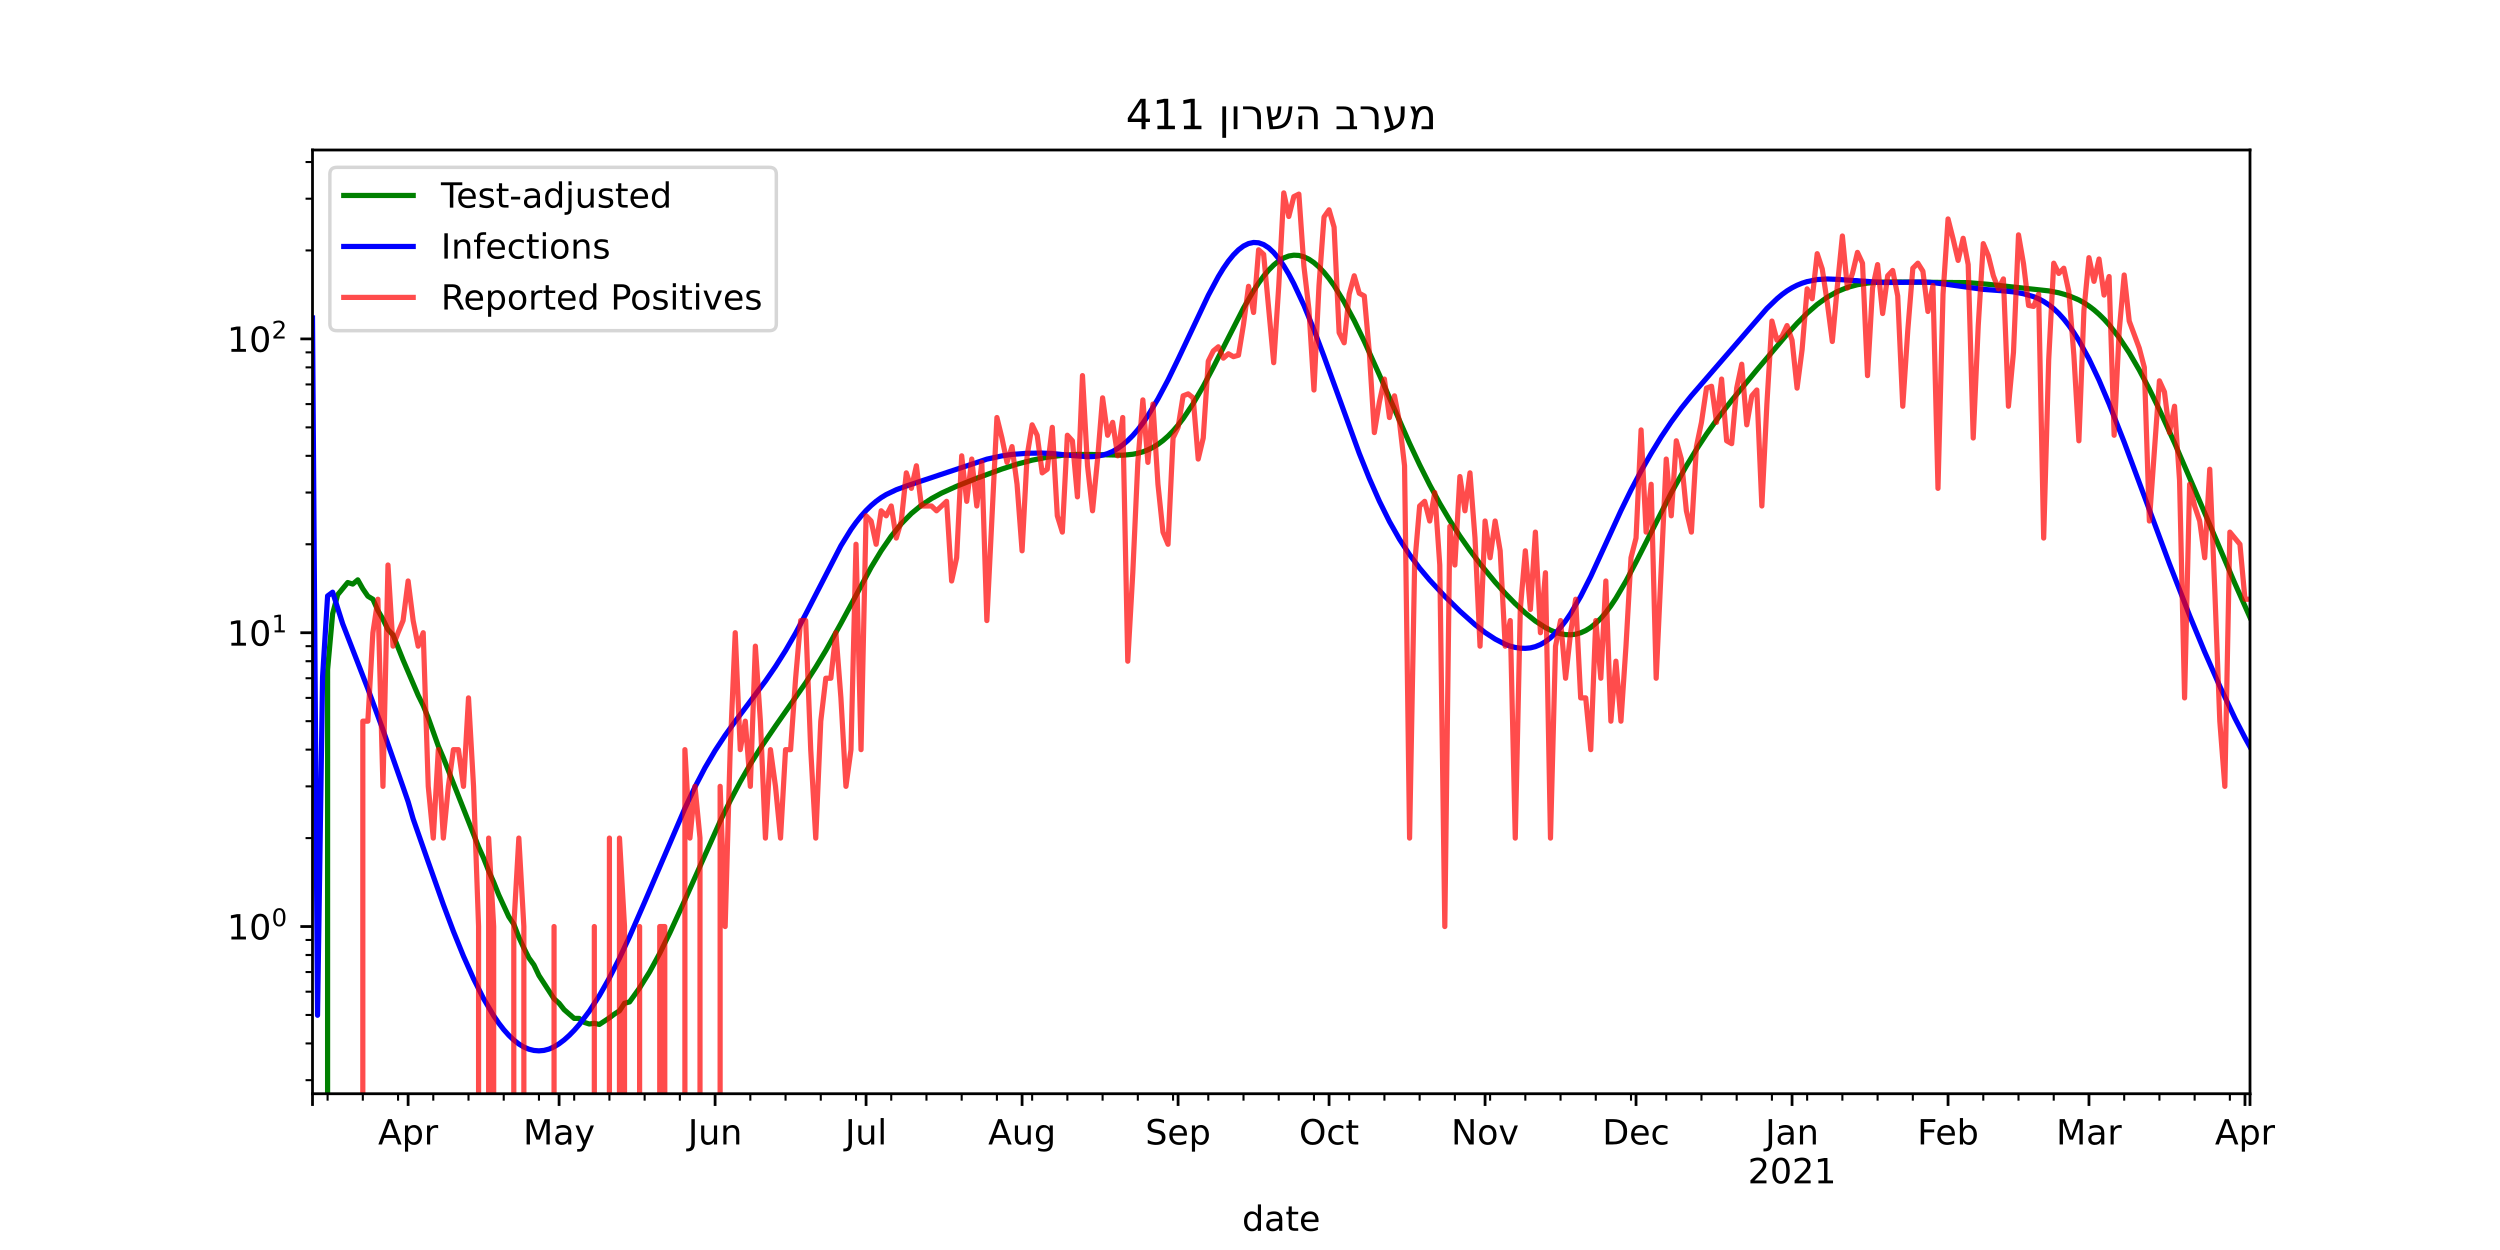 <?xml version="1.0" encoding="utf-8" standalone="no"?>
<!DOCTYPE svg PUBLIC "-//W3C//DTD SVG 1.1//EN"
  "http://www.w3.org/Graphics/SVG/1.1/DTD/svg11.dtd">
<!-- Created with matplotlib (https://matplotlib.org/) -->
<svg height="360pt" version="1.1" viewBox="0 0 720 360" width="720pt" xmlns="http://www.w3.org/2000/svg" xmlns:xlink="http://www.w3.org/1999/xlink">
 <defs>
  <style type="text/css">*{stroke-linecap:butt;stroke-linejoin:round;}</style>
 </defs>
 <g id="figure_1">
  <g id="patch_1">
   <path d="M 0 360 
L 720 360 
L 720 0 
L 0 0 
z
" style="fill:#ffffff;"/>
  </g>
  <g id="axes_1">
   <g id="patch_2">
    <path d="M 90 315 
L 648 315 
L 648 43.2 
L 90 43.2 
z
" style="fill:#ffffff;"/>
   </g>
   <g id="matplotlib.axis_1">
    <g id="xtick_1">
     <g id="line2d_1">
      <defs>
       <path d="M 0 0 
L 0 3.5 
" id="m9e7df1ddc7" style="stroke:#000000;stroke-width:0.8;"/>
      </defs>
      <g>
       <use style="stroke:#000000;stroke-width:0.8;" x="90" xlink:href="#m9e7df1ddc7" y="315"/>
      </g>
     </g>
    </g>
    <g id="xtick_2">
     <g id="line2d_2">
      <g>
       <use style="stroke:#000000;stroke-width:0.8;" x="117.538" xlink:href="#m9e7df1ddc7" y="315"/>
      </g>
     </g>
     <g id="text_1">
      <!-- Apr -->
      <g transform="translate(108.888 329.598)scale(0.1 -0.1)">
       <defs>
        <path d="M 34.188 63.188 
L 20.797 26.906 
L 47.609 26.906 
z
M 28.609 72.906 
L 39.797 72.906 
L 67.578 0 
L 57.328 0 
L 50.688 18.703 
L 17.828 18.703 
L 11.188 0 
L 0.781 0 
z
" id="DejaVuSans-65"/>
        <path d="M 18.109 8.203 
L 18.109 -20.797 
L 9.078 -20.797 
L 9.078 54.688 
L 18.109 54.688 
L 18.109 46.391 
Q 20.953 51.266 25.266 53.625 
Q 29.594 56 35.594 56 
Q 45.562 56 51.781 48.094 
Q 58.016 40.188 58.016 27.297 
Q 58.016 14.406 51.781 6.484 
Q 45.562 -1.422 35.594 -1.422 
Q 29.594 -1.422 25.266 0.953 
Q 20.953 3.328 18.109 8.203 
z
M 48.688 27.297 
Q 48.688 37.203 44.609 42.844 
Q 40.531 48.484 33.406 48.484 
Q 26.266 48.484 22.188 42.844 
Q 18.109 37.203 18.109 27.297 
Q 18.109 17.391 22.188 11.75 
Q 26.266 6.109 33.406 6.109 
Q 40.531 6.109 44.609 11.75 
Q 48.688 17.391 48.688 27.297 
z
" id="DejaVuSans-112"/>
        <path d="M 41.109 46.297 
Q 39.594 47.172 37.812 47.578 
Q 36.031 48 33.891 48 
Q 26.266 48 22.188 43.047 
Q 18.109 38.094 18.109 28.812 
L 18.109 0 
L 9.078 0 
L 9.078 54.688 
L 18.109 54.688 
L 18.109 46.188 
Q 20.953 51.172 25.484 53.578 
Q 30.031 56 36.531 56 
Q 37.453 56 38.578 55.875 
Q 39.703 55.766 41.062 55.516 
z
" id="DejaVuSans-114"/>
       </defs>
       <use xlink:href="#DejaVuSans-65"/>
       <use x="68.408" xlink:href="#DejaVuSans-112"/>
       <use x="131.885" xlink:href="#DejaVuSans-114"/>
      </g>
     </g>
    </g>
    <g id="xtick_3">
     <g id="line2d_3">
      <g>
       <use style="stroke:#000000;stroke-width:0.8;" x="161.018" xlink:href="#m9e7df1ddc7" y="315"/>
      </g>
     </g>
     <g id="text_2">
      <!-- May -->
      <g transform="translate(150.681 329.598)scale(0.1 -0.1)">
       <defs>
        <path d="M 9.812 72.906 
L 24.516 72.906 
L 43.109 23.297 
L 61.812 72.906 
L 76.516 72.906 
L 76.516 0 
L 66.891 0 
L 66.891 64.016 
L 48.094 14.016 
L 38.188 14.016 
L 19.391 64.016 
L 19.391 0 
L 9.812 0 
z
" id="DejaVuSans-77"/>
        <path d="M 34.281 27.484 
Q 23.391 27.484 19.188 25 
Q 14.984 22.516 14.984 16.5 
Q 14.984 11.719 18.141 8.906 
Q 21.297 6.109 26.703 6.109 
Q 34.188 6.109 38.703 11.406 
Q 43.219 16.703 43.219 25.484 
L 43.219 27.484 
z
M 52.203 31.203 
L 52.203 0 
L 43.219 0 
L 43.219 8.297 
Q 40.141 3.328 35.547 0.953 
Q 30.953 -1.422 24.312 -1.422 
Q 15.922 -1.422 10.953 3.297 
Q 6 8.016 6 15.922 
Q 6 25.141 12.172 29.828 
Q 18.359 34.516 30.609 34.516 
L 43.219 34.516 
L 43.219 35.406 
Q 43.219 41.609 39.141 45 
Q 35.062 48.391 27.688 48.391 
Q 23 48.391 18.547 47.266 
Q 14.109 46.141 10.016 43.891 
L 10.016 52.203 
Q 14.938 54.109 19.578 55.047 
Q 24.219 56 28.609 56 
Q 40.484 56 46.344 49.844 
Q 52.203 43.703 52.203 31.203 
z
" id="DejaVuSans-97"/>
        <path d="M 32.172 -5.078 
Q 28.375 -14.844 24.75 -17.812 
Q 21.141 -20.797 15.094 -20.797 
L 7.906 -20.797 
L 7.906 -13.281 
L 13.188 -13.281 
Q 16.891 -13.281 18.938 -11.516 
Q 21 -9.766 23.484 -3.219 
L 25.094 0.875 
L 2.984 54.688 
L 12.5 54.688 
L 29.594 11.922 
L 46.688 54.688 
L 56.203 54.688 
z
" id="DejaVuSans-121"/>
       </defs>
       <use xlink:href="#DejaVuSans-77"/>
       <use x="86.279" xlink:href="#DejaVuSans-97"/>
       <use x="147.559" xlink:href="#DejaVuSans-121"/>
      </g>
     </g>
    </g>
    <g id="xtick_4">
     <g id="line2d_4">
      <g>
       <use style="stroke:#000000;stroke-width:0.8;" x="205.948" xlink:href="#m9e7df1ddc7" y="315"/>
      </g>
     </g>
     <g id="text_3">
      <!-- Jun -->
      <g transform="translate(198.136 329.598)scale(0.1 -0.1)">
       <defs>
        <path d="M 9.812 72.906 
L 19.672 72.906 
L 19.672 5.078 
Q 19.672 -8.109 14.672 -14.062 
Q 9.672 -20.016 -1.422 -20.016 
L -5.172 -20.016 
L -5.172 -11.719 
L -2.094 -11.719 
Q 4.438 -11.719 7.125 -8.047 
Q 9.812 -4.391 9.812 5.078 
z
" id="DejaVuSans-74"/>
        <path d="M 8.5 21.578 
L 8.5 54.688 
L 17.484 54.688 
L 17.484 21.922 
Q 17.484 14.156 20.5 10.266 
Q 23.531 6.391 29.594 6.391 
Q 36.859 6.391 41.078 11.031 
Q 45.312 15.672 45.312 23.688 
L 45.312 54.688 
L 54.297 54.688 
L 54.297 0 
L 45.312 0 
L 45.312 8.406 
Q 42.047 3.422 37.719 1 
Q 33.406 -1.422 27.688 -1.422 
Q 18.266 -1.422 13.375 4.438 
Q 8.5 10.297 8.5 21.578 
z
M 31.109 56 
z
" id="DejaVuSans-117"/>
        <path d="M 54.891 33.016 
L 54.891 0 
L 45.906 0 
L 45.906 32.719 
Q 45.906 40.484 42.875 44.328 
Q 39.844 48.188 33.797 48.188 
Q 26.516 48.188 22.312 43.547 
Q 18.109 38.922 18.109 30.906 
L 18.109 0 
L 9.078 0 
L 9.078 54.688 
L 18.109 54.688 
L 18.109 46.188 
Q 21.344 51.125 25.703 53.562 
Q 30.078 56 35.797 56 
Q 45.219 56 50.047 50.172 
Q 54.891 44.344 54.891 33.016 
z
" id="DejaVuSans-110"/>
       </defs>
       <use xlink:href="#DejaVuSans-74"/>
       <use x="29.492" xlink:href="#DejaVuSans-117"/>
       <use x="92.871" xlink:href="#DejaVuSans-110"/>
      </g>
     </g>
    </g>
    <g id="xtick_5">
     <g id="line2d_5">
      <g>
       <use style="stroke:#000000;stroke-width:0.8;" x="249.429" xlink:href="#m9e7df1ddc7" y="315"/>
      </g>
     </g>
     <g id="text_4">
      <!-- Jul -->
      <g transform="translate(243.396 329.598)scale(0.1 -0.1)">
       <defs>
        <path d="M 9.422 75.984 
L 18.406 75.984 
L 18.406 0 
L 9.422 0 
z
" id="DejaVuSans-108"/>
       </defs>
       <use xlink:href="#DejaVuSans-74"/>
       <use x="29.492" xlink:href="#DejaVuSans-117"/>
       <use x="92.871" xlink:href="#DejaVuSans-108"/>
      </g>
     </g>
    </g>
    <g id="xtick_6">
     <g id="line2d_6">
      <g>
       <use style="stroke:#000000;stroke-width:0.8;" x="294.358" xlink:href="#m9e7df1ddc7" y="315"/>
      </g>
     </g>
     <g id="text_5">
      <!-- Aug -->
      <g transform="translate(284.595 329.598)scale(0.1 -0.1)">
       <defs>
        <path d="M 45.406 27.984 
Q 45.406 37.75 41.375 43.109 
Q 37.359 48.484 30.078 48.484 
Q 22.859 48.484 18.828 43.109 
Q 14.797 37.75 14.797 27.984 
Q 14.797 18.266 18.828 12.891 
Q 22.859 7.516 30.078 7.516 
Q 37.359 7.516 41.375 12.891 
Q 45.406 18.266 45.406 27.984 
z
M 54.391 6.781 
Q 54.391 -7.172 48.188 -13.984 
Q 42 -20.797 29.203 -20.797 
Q 24.469 -20.797 20.266 -20.094 
Q 16.062 -19.391 12.109 -17.922 
L 12.109 -9.188 
Q 16.062 -11.328 19.922 -12.344 
Q 23.781 -13.375 27.781 -13.375 
Q 36.625 -13.375 41.016 -8.766 
Q 45.406 -4.156 45.406 5.172 
L 45.406 9.625 
Q 42.625 4.781 38.281 2.391 
Q 33.938 0 27.875 0 
Q 17.828 0 11.672 7.656 
Q 5.516 15.328 5.516 27.984 
Q 5.516 40.672 11.672 48.328 
Q 17.828 56 27.875 56 
Q 33.938 56 38.281 53.609 
Q 42.625 51.219 45.406 46.391 
L 45.406 54.688 
L 54.391 54.688 
z
" id="DejaVuSans-103"/>
       </defs>
       <use xlink:href="#DejaVuSans-65"/>
       <use x="68.408" xlink:href="#DejaVuSans-117"/>
       <use x="131.787" xlink:href="#DejaVuSans-103"/>
      </g>
     </g>
    </g>
    <g id="xtick_7">
     <g id="line2d_7">
      <g>
       <use style="stroke:#000000;stroke-width:0.8;" x="339.288" xlink:href="#m9e7df1ddc7" y="315"/>
      </g>
     </g>
     <g id="text_6">
      <!-- Sep -->
      <g transform="translate(329.863 329.598)scale(0.1 -0.1)">
       <defs>
        <path d="M 53.516 70.516 
L 53.516 60.891 
Q 47.906 63.578 42.922 64.891 
Q 37.938 66.219 33.297 66.219 
Q 25.25 66.219 20.875 63.094 
Q 16.5 59.969 16.5 54.203 
Q 16.5 49.359 19.406 46.891 
Q 22.312 44.438 30.422 42.922 
L 36.375 41.703 
Q 47.406 39.594 52.656 34.297 
Q 57.906 29 57.906 20.125 
Q 57.906 9.516 50.797 4.047 
Q 43.703 -1.422 29.984 -1.422 
Q 24.812 -1.422 18.969 -0.25 
Q 13.141 0.922 6.891 3.219 
L 6.891 13.375 
Q 12.891 10.016 18.656 8.297 
Q 24.422 6.594 29.984 6.594 
Q 38.422 6.594 43.016 9.906 
Q 47.609 13.234 47.609 19.391 
Q 47.609 24.75 44.312 27.781 
Q 41.016 30.812 33.5 32.328 
L 27.484 33.5 
Q 16.453 35.688 11.516 40.375 
Q 6.594 45.062 6.594 53.422 
Q 6.594 63.094 13.406 68.656 
Q 20.219 74.219 32.172 74.219 
Q 37.312 74.219 42.625 73.281 
Q 47.953 72.359 53.516 70.516 
z
" id="DejaVuSans-83"/>
        <path d="M 56.203 29.594 
L 56.203 25.203 
L 14.891 25.203 
Q 15.484 15.922 20.484 11.062 
Q 25.484 6.203 34.422 6.203 
Q 39.594 6.203 44.453 7.469 
Q 49.312 8.734 54.109 11.281 
L 54.109 2.781 
Q 49.266 0.734 44.188 -0.344 
Q 39.109 -1.422 33.891 -1.422 
Q 20.797 -1.422 13.156 6.188 
Q 5.516 13.812 5.516 26.812 
Q 5.516 40.234 12.766 48.109 
Q 20.016 56 32.328 56 
Q 43.359 56 49.781 48.891 
Q 56.203 41.797 56.203 29.594 
z
M 47.219 32.234 
Q 47.125 39.594 43.094 43.984 
Q 39.062 48.391 32.422 48.391 
Q 24.906 48.391 20.391 44.141 
Q 15.875 39.891 15.188 32.172 
z
" id="DejaVuSans-101"/>
       </defs>
       <use xlink:href="#DejaVuSans-83"/>
       <use x="63.477" xlink:href="#DejaVuSans-101"/>
       <use x="125" xlink:href="#DejaVuSans-112"/>
      </g>
     </g>
    </g>
    <g id="xtick_8">
     <g id="line2d_8">
      <g>
       <use style="stroke:#000000;stroke-width:0.8;" x="382.769" xlink:href="#m9e7df1ddc7" y="315"/>
      </g>
     </g>
     <g id="text_7">
      <!-- Oct -->
      <g transform="translate(374.124 329.598)scale(0.1 -0.1)">
       <defs>
        <path d="M 39.406 66.219 
Q 28.656 66.219 22.328 58.203 
Q 16.016 50.203 16.016 36.375 
Q 16.016 22.609 22.328 14.594 
Q 28.656 6.594 39.406 6.594 
Q 50.141 6.594 56.422 14.594 
Q 62.703 22.609 62.703 36.375 
Q 62.703 50.203 56.422 58.203 
Q 50.141 66.219 39.406 66.219 
z
M 39.406 74.219 
Q 54.734 74.219 63.906 63.938 
Q 73.094 53.656 73.094 36.375 
Q 73.094 19.141 63.906 8.859 
Q 54.734 -1.422 39.406 -1.422 
Q 24.031 -1.422 14.812 8.828 
Q 5.609 19.094 5.609 36.375 
Q 5.609 53.656 14.812 63.938 
Q 24.031 74.219 39.406 74.219 
z
" id="DejaVuSans-79"/>
        <path d="M 48.781 52.594 
L 48.781 44.188 
Q 44.969 46.297 41.141 47.344 
Q 37.312 48.391 33.406 48.391 
Q 24.656 48.391 19.812 42.844 
Q 14.984 37.312 14.984 27.297 
Q 14.984 17.281 19.812 11.734 
Q 24.656 6.203 33.406 6.203 
Q 37.312 6.203 41.141 7.25 
Q 44.969 8.297 48.781 10.406 
L 48.781 2.094 
Q 45.016 0.344 40.984 -0.531 
Q 36.969 -1.422 32.422 -1.422 
Q 20.062 -1.422 12.781 6.344 
Q 5.516 14.109 5.516 27.297 
Q 5.516 40.672 12.859 48.328 
Q 20.219 56 33.016 56 
Q 37.156 56 41.109 55.141 
Q 45.062 54.297 48.781 52.594 
z
" id="DejaVuSans-99"/>
        <path d="M 18.312 70.219 
L 18.312 54.688 
L 36.812 54.688 
L 36.812 47.703 
L 18.312 47.703 
L 18.312 18.016 
Q 18.312 11.328 20.141 9.422 
Q 21.969 7.516 27.594 7.516 
L 36.812 7.516 
L 36.812 0 
L 27.594 0 
Q 17.188 0 13.234 3.875 
Q 9.281 7.766 9.281 18.016 
L 9.281 47.703 
L 2.688 47.703 
L 2.688 54.688 
L 9.281 54.688 
L 9.281 70.219 
z
" id="DejaVuSans-116"/>
       </defs>
       <use xlink:href="#DejaVuSans-79"/>
       <use x="78.711" xlink:href="#DejaVuSans-99"/>
       <use x="133.691" xlink:href="#DejaVuSans-116"/>
      </g>
     </g>
    </g>
    <g id="xtick_9">
     <g id="line2d_9">
      <g>
       <use style="stroke:#000000;stroke-width:0.8;" x="427.699" xlink:href="#m9e7df1ddc7" y="315"/>
      </g>
     </g>
     <g id="text_8">
      <!-- Nov -->
      <g transform="translate(417.939 329.598)scale(0.1 -0.1)">
       <defs>
        <path d="M 9.812 72.906 
L 23.094 72.906 
L 55.422 11.922 
L 55.422 72.906 
L 64.984 72.906 
L 64.984 0 
L 51.703 0 
L 19.391 60.984 
L 19.391 0 
L 9.812 0 
z
" id="DejaVuSans-78"/>
        <path d="M 30.609 48.391 
Q 23.391 48.391 19.188 42.75 
Q 14.984 37.109 14.984 27.297 
Q 14.984 17.484 19.156 11.844 
Q 23.344 6.203 30.609 6.203 
Q 37.797 6.203 41.984 11.859 
Q 46.188 17.531 46.188 27.297 
Q 46.188 37.016 41.984 42.703 
Q 37.797 48.391 30.609 48.391 
z
M 30.609 56 
Q 42.328 56 49.016 48.375 
Q 55.719 40.766 55.719 27.297 
Q 55.719 13.875 49.016 6.219 
Q 42.328 -1.422 30.609 -1.422 
Q 18.844 -1.422 12.172 6.219 
Q 5.516 13.875 5.516 27.297 
Q 5.516 40.766 12.172 48.375 
Q 18.844 56 30.609 56 
z
" id="DejaVuSans-111"/>
        <path d="M 2.984 54.688 
L 12.5 54.688 
L 29.594 8.797 
L 46.688 54.688 
L 56.203 54.688 
L 35.688 0 
L 23.484 0 
z
" id="DejaVuSans-118"/>
       </defs>
       <use xlink:href="#DejaVuSans-78"/>
       <use x="74.805" xlink:href="#DejaVuSans-111"/>
       <use x="135.986" xlink:href="#DejaVuSans-118"/>
      </g>
     </g>
    </g>
    <g id="xtick_10">
     <g id="line2d_10">
      <g>
       <use style="stroke:#000000;stroke-width:0.8;" x="471.179" xlink:href="#m9e7df1ddc7" y="315"/>
      </g>
     </g>
     <g id="text_9">
      <!-- Dec -->
      <g transform="translate(461.503 329.598)scale(0.1 -0.1)">
       <defs>
        <path d="M 19.672 64.797 
L 19.672 8.109 
L 31.594 8.109 
Q 46.688 8.109 53.688 14.938 
Q 60.688 21.781 60.688 36.531 
Q 60.688 51.172 53.688 57.984 
Q 46.688 64.797 31.594 64.797 
z
M 9.812 72.906 
L 30.078 72.906 
Q 51.266 72.906 61.172 64.094 
Q 71.094 55.281 71.094 36.531 
Q 71.094 17.672 61.125 8.828 
Q 51.172 0 30.078 0 
L 9.812 0 
z
" id="DejaVuSans-68"/>
       </defs>
       <use xlink:href="#DejaVuSans-68"/>
       <use x="77.002" xlink:href="#DejaVuSans-101"/>
       <use x="138.525" xlink:href="#DejaVuSans-99"/>
      </g>
     </g>
    </g>
    <g id="xtick_11">
     <g id="line2d_11">
      <g>
       <use style="stroke:#000000;stroke-width:0.8;" x="516.109" xlink:href="#m9e7df1ddc7" y="315"/>
      </g>
     </g>
     <g id="text_10">
      <!-- Jan -->
      <g transform="translate(508.401 329.598)scale(0.1 -0.1)">
       <use xlink:href="#DejaVuSans-74"/>
       <use x="29.492" xlink:href="#DejaVuSans-97"/>
       <use x="90.771" xlink:href="#DejaVuSans-110"/>
      </g>
      <!-- 2021 -->
      <g transform="translate(503.384 340.796)scale(0.1 -0.1)">
       <defs>
        <path d="M 19.188 8.297 
L 53.609 8.297 
L 53.609 0 
L 7.328 0 
L 7.328 8.297 
Q 12.938 14.109 22.625 23.891 
Q 32.328 33.688 34.812 36.531 
Q 39.547 41.844 41.422 45.531 
Q 43.312 49.219 43.312 52.781 
Q 43.312 58.594 39.234 62.25 
Q 35.156 65.922 28.609 65.922 
Q 23.969 65.922 18.812 64.312 
Q 13.672 62.703 7.812 59.422 
L 7.812 69.391 
Q 13.766 71.781 18.938 73 
Q 24.125 74.219 28.422 74.219 
Q 39.75 74.219 46.484 68.547 
Q 53.219 62.891 53.219 53.422 
Q 53.219 48.922 51.531 44.891 
Q 49.859 40.875 45.406 35.406 
Q 44.188 33.984 37.641 27.219 
Q 31.109 20.453 19.188 8.297 
z
" id="DejaVuSans-50"/>
        <path d="M 31.781 66.406 
Q 24.172 66.406 20.328 58.906 
Q 16.5 51.422 16.5 36.375 
Q 16.5 21.391 20.328 13.891 
Q 24.172 6.391 31.781 6.391 
Q 39.453 6.391 43.281 13.891 
Q 47.125 21.391 47.125 36.375 
Q 47.125 51.422 43.281 58.906 
Q 39.453 66.406 31.781 66.406 
z
M 31.781 74.219 
Q 44.047 74.219 50.516 64.516 
Q 56.984 54.828 56.984 36.375 
Q 56.984 17.969 50.516 8.266 
Q 44.047 -1.422 31.781 -1.422 
Q 19.531 -1.422 13.062 8.266 
Q 6.594 17.969 6.594 36.375 
Q 6.594 54.828 13.062 64.516 
Q 19.531 74.219 31.781 74.219 
z
" id="DejaVuSans-48"/>
        <path d="M 12.406 8.297 
L 28.516 8.297 
L 28.516 63.922 
L 10.984 60.406 
L 10.984 69.391 
L 28.422 72.906 
L 38.281 72.906 
L 38.281 8.297 
L 54.391 8.297 
L 54.391 0 
L 12.406 0 
z
" id="DejaVuSans-49"/>
       </defs>
       <use xlink:href="#DejaVuSans-50"/>
       <use x="63.623" xlink:href="#DejaVuSans-48"/>
       <use x="127.246" xlink:href="#DejaVuSans-50"/>
       <use x="190.869" xlink:href="#DejaVuSans-49"/>
      </g>
     </g>
    </g>
    <g id="xtick_12">
     <g id="line2d_12">
      <g>
       <use style="stroke:#000000;stroke-width:0.8;" x="561.039" xlink:href="#m9e7df1ddc7" y="315"/>
      </g>
     </g>
     <g id="text_11">
      <!-- Feb -->
      <g transform="translate(552.187 329.598)scale(0.1 -0.1)">
       <defs>
        <path d="M 9.812 72.906 
L 51.703 72.906 
L 51.703 64.594 
L 19.672 64.594 
L 19.672 43.109 
L 48.578 43.109 
L 48.578 34.812 
L 19.672 34.812 
L 19.672 0 
L 9.812 0 
z
" id="DejaVuSans-70"/>
        <path d="M 48.688 27.297 
Q 48.688 37.203 44.609 42.844 
Q 40.531 48.484 33.406 48.484 
Q 26.266 48.484 22.188 42.844 
Q 18.109 37.203 18.109 27.297 
Q 18.109 17.391 22.188 11.75 
Q 26.266 6.109 33.406 6.109 
Q 40.531 6.109 44.609 11.75 
Q 48.688 17.391 48.688 27.297 
z
M 18.109 46.391 
Q 20.953 51.266 25.266 53.625 
Q 29.594 56 35.594 56 
Q 45.562 56 51.781 48.094 
Q 58.016 40.188 58.016 27.297 
Q 58.016 14.406 51.781 6.484 
Q 45.562 -1.422 35.594 -1.422 
Q 29.594 -1.422 25.266 0.953 
Q 20.953 3.328 18.109 8.203 
L 18.109 0 
L 9.078 0 
L 9.078 75.984 
L 18.109 75.984 
z
" id="DejaVuSans-98"/>
       </defs>
       <use xlink:href="#DejaVuSans-70"/>
       <use x="52.02" xlink:href="#DejaVuSans-101"/>
       <use x="113.543" xlink:href="#DejaVuSans-98"/>
      </g>
     </g>
    </g>
    <g id="xtick_13">
     <g id="line2d_13">
      <g>
       <use style="stroke:#000000;stroke-width:0.8;" x="601.621" xlink:href="#m9e7df1ddc7" y="315"/>
      </g>
     </g>
     <g id="text_12">
      <!-- Mar -->
      <g transform="translate(592.187 329.598)scale(0.1 -0.1)">
       <use xlink:href="#DejaVuSans-77"/>
       <use x="86.279" xlink:href="#DejaVuSans-97"/>
       <use x="147.559" xlink:href="#DejaVuSans-114"/>
      </g>
     </g>
    </g>
    <g id="xtick_14">
     <g id="line2d_14">
      <g>
       <use style="stroke:#000000;stroke-width:0.8;" x="646.551" xlink:href="#m9e7df1ddc7" y="315"/>
      </g>
     </g>
     <g id="text_13">
      <!-- Apr -->
      <g transform="translate(637.901 329.598)scale(0.1 -0.1)">
       <use xlink:href="#DejaVuSans-65"/>
       <use x="68.408" xlink:href="#DejaVuSans-112"/>
       <use x="131.885" xlink:href="#DejaVuSans-114"/>
      </g>
     </g>
    </g>
    <g id="xtick_15">
     <g id="line2d_15">
      <g>
       <use style="stroke:#000000;stroke-width:0.8;" x="648" xlink:href="#m9e7df1ddc7" y="315"/>
      </g>
     </g>
    </g>
    <g id="xtick_16">
     <g id="line2d_16">
      <defs>
       <path d="M 0 0 
L 0 2 
" id="m0f51f6e6d8" style="stroke:#000000;stroke-width:0.6;"/>
      </defs>
      <g>
       <use style="stroke:#000000;stroke-width:0.6;" x="94.348" xlink:href="#m0f51f6e6d8" y="315"/>
      </g>
     </g>
    </g>
    <g id="xtick_17">
     <g id="line2d_17">
      <g>
       <use style="stroke:#000000;stroke-width:0.6;" x="104.494" xlink:href="#m0f51f6e6d8" y="315"/>
      </g>
     </g>
    </g>
    <g id="xtick_18">
     <g id="line2d_18">
      <g>
       <use style="stroke:#000000;stroke-width:0.6;" x="114.639" xlink:href="#m0f51f6e6d8" y="315"/>
      </g>
     </g>
    </g>
    <g id="xtick_19">
     <g id="line2d_19">
      <g>
       <use style="stroke:#000000;stroke-width:0.6;" x="124.784" xlink:href="#m0f51f6e6d8" y="315"/>
      </g>
     </g>
    </g>
    <g id="xtick_20">
     <g id="line2d_20">
      <g>
       <use style="stroke:#000000;stroke-width:0.6;" x="134.93" xlink:href="#m0f51f6e6d8" y="315"/>
      </g>
     </g>
    </g>
    <g id="xtick_21">
     <g id="line2d_21">
      <g>
       <use style="stroke:#000000;stroke-width:0.6;" x="145.075" xlink:href="#m0f51f6e6d8" y="315"/>
      </g>
     </g>
    </g>
    <g id="xtick_22">
     <g id="line2d_22">
      <g>
       <use style="stroke:#000000;stroke-width:0.6;" x="155.221" xlink:href="#m0f51f6e6d8" y="315"/>
      </g>
     </g>
    </g>
    <g id="xtick_23">
     <g id="line2d_23">
      <g>
       <use style="stroke:#000000;stroke-width:0.6;" x="165.366" xlink:href="#m0f51f6e6d8" y="315"/>
      </g>
     </g>
    </g>
    <g id="xtick_24">
     <g id="line2d_24">
      <g>
       <use style="stroke:#000000;stroke-width:0.6;" x="175.512" xlink:href="#m0f51f6e6d8" y="315"/>
      </g>
     </g>
    </g>
    <g id="xtick_25">
     <g id="line2d_25">
      <g>
       <use style="stroke:#000000;stroke-width:0.6;" x="185.657" xlink:href="#m0f51f6e6d8" y="315"/>
      </g>
     </g>
    </g>
    <g id="xtick_26">
     <g id="line2d_26">
      <g>
       <use style="stroke:#000000;stroke-width:0.6;" x="195.803" xlink:href="#m0f51f6e6d8" y="315"/>
      </g>
     </g>
    </g>
    <g id="xtick_27">
     <g id="line2d_27">
      <g>
       <use style="stroke:#000000;stroke-width:0.6;" x="216.094" xlink:href="#m0f51f6e6d8" y="315"/>
      </g>
     </g>
    </g>
    <g id="xtick_28">
     <g id="line2d_28">
      <g>
       <use style="stroke:#000000;stroke-width:0.6;" x="226.239" xlink:href="#m0f51f6e6d8" y="315"/>
      </g>
     </g>
    </g>
    <g id="xtick_29">
     <g id="line2d_29">
      <g>
       <use style="stroke:#000000;stroke-width:0.6;" x="236.384" xlink:href="#m0f51f6e6d8" y="315"/>
      </g>
     </g>
    </g>
    <g id="xtick_30">
     <g id="line2d_30">
      <g>
       <use style="stroke:#000000;stroke-width:0.6;" x="246.53" xlink:href="#m0f51f6e6d8" y="315"/>
      </g>
     </g>
    </g>
    <g id="xtick_31">
     <g id="line2d_31">
      <g>
       <use style="stroke:#000000;stroke-width:0.6;" x="256.675" xlink:href="#m0f51f6e6d8" y="315"/>
      </g>
     </g>
    </g>
    <g id="xtick_32">
     <g id="line2d_32">
      <g>
       <use style="stroke:#000000;stroke-width:0.6;" x="266.821" xlink:href="#m0f51f6e6d8" y="315"/>
      </g>
     </g>
    </g>
    <g id="xtick_33">
     <g id="line2d_33">
      <g>
       <use style="stroke:#000000;stroke-width:0.6;" x="276.966" xlink:href="#m0f51f6e6d8" y="315"/>
      </g>
     </g>
    </g>
    <g id="xtick_34">
     <g id="line2d_34">
      <g>
       <use style="stroke:#000000;stroke-width:0.6;" x="287.112" xlink:href="#m0f51f6e6d8" y="315"/>
      </g>
     </g>
    </g>
    <g id="xtick_35">
     <g id="line2d_35">
      <g>
       <use style="stroke:#000000;stroke-width:0.6;" x="297.257" xlink:href="#m0f51f6e6d8" y="315"/>
      </g>
     </g>
    </g>
    <g id="xtick_36">
     <g id="line2d_36">
      <g>
       <use style="stroke:#000000;stroke-width:0.6;" x="307.403" xlink:href="#m0f51f6e6d8" y="315"/>
      </g>
     </g>
    </g>
    <g id="xtick_37">
     <g id="line2d_37">
      <g>
       <use style="stroke:#000000;stroke-width:0.6;" x="317.548" xlink:href="#m0f51f6e6d8" y="315"/>
      </g>
     </g>
    </g>
    <g id="xtick_38">
     <g id="line2d_38">
      <g>
       <use style="stroke:#000000;stroke-width:0.6;" x="327.694" xlink:href="#m0f51f6e6d8" y="315"/>
      </g>
     </g>
    </g>
    <g id="xtick_39">
     <g id="line2d_39">
      <g>
       <use style="stroke:#000000;stroke-width:0.6;" x="337.839" xlink:href="#m0f51f6e6d8" y="315"/>
      </g>
     </g>
    </g>
    <g id="xtick_40">
     <g id="line2d_40">
      <g>
       <use style="stroke:#000000;stroke-width:0.6;" x="347.984" xlink:href="#m0f51f6e6d8" y="315"/>
      </g>
     </g>
    </g>
    <g id="xtick_41">
     <g id="line2d_41">
      <g>
       <use style="stroke:#000000;stroke-width:0.6;" x="358.13" xlink:href="#m0f51f6e6d8" y="315"/>
      </g>
     </g>
    </g>
    <g id="xtick_42">
     <g id="line2d_42">
      <g>
       <use style="stroke:#000000;stroke-width:0.6;" x="368.275" xlink:href="#m0f51f6e6d8" y="315"/>
      </g>
     </g>
    </g>
    <g id="xtick_43">
     <g id="line2d_43">
      <g>
       <use style="stroke:#000000;stroke-width:0.6;" x="378.421" xlink:href="#m0f51f6e6d8" y="315"/>
      </g>
     </g>
    </g>
    <g id="xtick_44">
     <g id="line2d_44">
      <g>
       <use style="stroke:#000000;stroke-width:0.6;" x="388.566" xlink:href="#m0f51f6e6d8" y="315"/>
      </g>
     </g>
    </g>
    <g id="xtick_45">
     <g id="line2d_45">
      <g>
       <use style="stroke:#000000;stroke-width:0.6;" x="398.712" xlink:href="#m0f51f6e6d8" y="315"/>
      </g>
     </g>
    </g>
    <g id="xtick_46">
     <g id="line2d_46">
      <g>
       <use style="stroke:#000000;stroke-width:0.6;" x="408.857" xlink:href="#m0f51f6e6d8" y="315"/>
      </g>
     </g>
    </g>
    <g id="xtick_47">
     <g id="line2d_47">
      <g>
       <use style="stroke:#000000;stroke-width:0.6;" x="419.003" xlink:href="#m0f51f6e6d8" y="315"/>
      </g>
     </g>
    </g>
    <g id="xtick_48">
     <g id="line2d_48">
      <g>
       <use style="stroke:#000000;stroke-width:0.6;" x="429.148" xlink:href="#m0f51f6e6d8" y="315"/>
      </g>
     </g>
    </g>
    <g id="xtick_49">
     <g id="line2d_49">
      <g>
       <use style="stroke:#000000;stroke-width:0.6;" x="439.294" xlink:href="#m0f51f6e6d8" y="315"/>
      </g>
     </g>
    </g>
    <g id="xtick_50">
     <g id="line2d_50">
      <g>
       <use style="stroke:#000000;stroke-width:0.6;" x="449.439" xlink:href="#m0f51f6e6d8" y="315"/>
      </g>
     </g>
    </g>
    <g id="xtick_51">
     <g id="line2d_51">
      <g>
       <use style="stroke:#000000;stroke-width:0.6;" x="459.584" xlink:href="#m0f51f6e6d8" y="315"/>
      </g>
     </g>
    </g>
    <g id="xtick_52">
     <g id="line2d_52">
      <g>
       <use style="stroke:#000000;stroke-width:0.6;" x="469.73" xlink:href="#m0f51f6e6d8" y="315"/>
      </g>
     </g>
    </g>
    <g id="xtick_53">
     <g id="line2d_53">
      <g>
       <use style="stroke:#000000;stroke-width:0.6;" x="479.875" xlink:href="#m0f51f6e6d8" y="315"/>
      </g>
     </g>
    </g>
    <g id="xtick_54">
     <g id="line2d_54">
      <g>
       <use style="stroke:#000000;stroke-width:0.6;" x="490.021" xlink:href="#m0f51f6e6d8" y="315"/>
      </g>
     </g>
    </g>
    <g id="xtick_55">
     <g id="line2d_55">
      <g>
       <use style="stroke:#000000;stroke-width:0.6;" x="500.166" xlink:href="#m0f51f6e6d8" y="315"/>
      </g>
     </g>
    </g>
    <g id="xtick_56">
     <g id="line2d_56">
      <g>
       <use style="stroke:#000000;stroke-width:0.6;" x="510.312" xlink:href="#m0f51f6e6d8" y="315"/>
      </g>
     </g>
    </g>
    <g id="xtick_57">
     <g id="line2d_57">
      <g>
       <use style="stroke:#000000;stroke-width:0.6;" x="520.457" xlink:href="#m0f51f6e6d8" y="315"/>
      </g>
     </g>
    </g>
    <g id="xtick_58">
     <g id="line2d_58">
      <g>
       <use style="stroke:#000000;stroke-width:0.6;" x="530.603" xlink:href="#m0f51f6e6d8" y="315"/>
      </g>
     </g>
    </g>
    <g id="xtick_59">
     <g id="line2d_59">
      <g>
       <use style="stroke:#000000;stroke-width:0.6;" x="540.748" xlink:href="#m0f51f6e6d8" y="315"/>
      </g>
     </g>
    </g>
    <g id="xtick_60">
     <g id="line2d_60">
      <g>
       <use style="stroke:#000000;stroke-width:0.6;" x="550.894" xlink:href="#m0f51f6e6d8" y="315"/>
      </g>
     </g>
    </g>
    <g id="xtick_61">
     <g id="line2d_61">
      <g>
       <use style="stroke:#000000;stroke-width:0.6;" x="571.184" xlink:href="#m0f51f6e6d8" y="315"/>
      </g>
     </g>
    </g>
    <g id="xtick_62">
     <g id="line2d_62">
      <g>
       <use style="stroke:#000000;stroke-width:0.6;" x="581.33" xlink:href="#m0f51f6e6d8" y="315"/>
      </g>
     </g>
    </g>
    <g id="xtick_63">
     <g id="line2d_63">
      <g>
       <use style="stroke:#000000;stroke-width:0.6;" x="591.475" xlink:href="#m0f51f6e6d8" y="315"/>
      </g>
     </g>
    </g>
    <g id="xtick_64">
     <g id="line2d_64">
      <g>
       <use style="stroke:#000000;stroke-width:0.6;" x="611.766" xlink:href="#m0f51f6e6d8" y="315"/>
      </g>
     </g>
    </g>
    <g id="xtick_65">
     <g id="line2d_65">
      <g>
       <use style="stroke:#000000;stroke-width:0.6;" x="621.912" xlink:href="#m0f51f6e6d8" y="315"/>
      </g>
     </g>
    </g>
    <g id="xtick_66">
     <g id="line2d_66">
      <g>
       <use style="stroke:#000000;stroke-width:0.6;" x="632.057" xlink:href="#m0f51f6e6d8" y="315"/>
      </g>
     </g>
    </g>
    <g id="xtick_67">
     <g id="line2d_67">
      <g>
       <use style="stroke:#000000;stroke-width:0.6;" x="642.203" xlink:href="#m0f51f6e6d8" y="315"/>
      </g>
     </g>
    </g>
    <g id="text_14">
     <!-- date -->
     <g transform="translate(357.725 354.474)scale(0.1 -0.1)">
      <defs>
       <path d="M 45.406 46.391 
L 45.406 75.984 
L 54.391 75.984 
L 54.391 0 
L 45.406 0 
L 45.406 8.203 
Q 42.578 3.328 38.25 0.953 
Q 33.938 -1.422 27.875 -1.422 
Q 17.969 -1.422 11.734 6.484 
Q 5.516 14.406 5.516 27.297 
Q 5.516 40.188 11.734 48.094 
Q 17.969 56 27.875 56 
Q 33.938 56 38.25 53.625 
Q 42.578 51.266 45.406 46.391 
z
M 14.797 27.297 
Q 14.797 17.391 18.875 11.75 
Q 22.953 6.109 30.078 6.109 
Q 37.203 6.109 41.297 11.75 
Q 45.406 17.391 45.406 27.297 
Q 45.406 37.203 41.297 42.844 
Q 37.203 48.484 30.078 48.484 
Q 22.953 48.484 18.875 42.844 
Q 14.797 37.203 14.797 27.297 
z
" id="DejaVuSans-100"/>
      </defs>
      <use xlink:href="#DejaVuSans-100"/>
      <use x="63.477" xlink:href="#DejaVuSans-97"/>
      <use x="124.756" xlink:href="#DejaVuSans-116"/>
      <use x="163.965" xlink:href="#DejaVuSans-101"/>
     </g>
    </g>
   </g>
   <g id="matplotlib.axis_2">
    <g id="ytick_1">
     <g id="line2d_68">
      <defs>
       <path d="M 0 0 
L -3.5 0 
" id="m2dda07572b" style="stroke:#000000;stroke-width:0.8;"/>
      </defs>
      <g>
       <use style="stroke:#000000;stroke-width:0.8;" x="90" xlink:href="#m2dda07572b" y="266.842"/>
      </g>
     </g>
     <g id="text_15">
      <!-- $\mathdefault{10^{0}}$ -->
      <g transform="translate(65.4 270.641)scale(0.1 -0.1)">
       <use transform="translate(0 0.766)" xlink:href="#DejaVuSans-49"/>
       <use transform="translate(63.623 0.766)" xlink:href="#DejaVuSans-48"/>
       <use transform="translate(128.203 39.047)scale(0.7)" xlink:href="#DejaVuSans-48"/>
      </g>
     </g>
    </g>
    <g id="ytick_2">
     <g id="line2d_69">
      <g>
       <use style="stroke:#000000;stroke-width:0.8;" x="90" xlink:href="#m2dda07572b" y="182.223"/>
      </g>
     </g>
     <g id="text_16">
      <!-- $\mathdefault{10^{1}}$ -->
      <g transform="translate(65.4 186.022)scale(0.1 -0.1)">
       <use transform="translate(0 0.684)" xlink:href="#DejaVuSans-49"/>
       <use transform="translate(63.623 0.684)" xlink:href="#DejaVuSans-48"/>
       <use transform="translate(128.203 38.966)scale(0.7)" xlink:href="#DejaVuSans-49"/>
      </g>
     </g>
    </g>
    <g id="ytick_3">
     <g id="line2d_70">
      <g>
       <use style="stroke:#000000;stroke-width:0.8;" x="90" xlink:href="#m2dda07572b" y="97.604"/>
      </g>
     </g>
     <g id="text_17">
      <!-- $\mathdefault{10^{2}}$ -->
      <g transform="translate(65.4 101.403)scale(0.1 -0.1)">
       <use transform="translate(0 0.766)" xlink:href="#DejaVuSans-49"/>
       <use transform="translate(63.623 0.766)" xlink:href="#DejaVuSans-48"/>
       <use transform="translate(128.203 39.047)scale(0.7)" xlink:href="#DejaVuSans-50"/>
      </g>
     </g>
    </g>
    <g id="ytick_4">
     <g id="line2d_71">
      <defs>
       <path d="M 0 0 
L -2 0 
" id="m8dad4a5717" style="stroke:#000000;stroke-width:0.6;"/>
      </defs>
      <g>
       <use style="stroke:#000000;stroke-width:0.6;" x="90" xlink:href="#m8dad4a5717" y="311.087"/>
      </g>
     </g>
    </g>
    <g id="ytick_5">
     <g id="line2d_72">
      <g>
       <use style="stroke:#000000;stroke-width:0.6;" x="90" xlink:href="#m8dad4a5717" y="300.515"/>
      </g>
     </g>
    </g>
    <g id="ytick_6">
     <g id="line2d_73">
      <g>
       <use style="stroke:#000000;stroke-width:0.6;" x="90" xlink:href="#m8dad4a5717" y="292.315"/>
      </g>
     </g>
    </g>
    <g id="ytick_7">
     <g id="line2d_74">
      <g>
       <use style="stroke:#000000;stroke-width:0.6;" x="90" xlink:href="#m8dad4a5717" y="285.614"/>
      </g>
     </g>
    </g>
    <g id="ytick_8">
     <g id="line2d_75">
      <g>
       <use style="stroke:#000000;stroke-width:0.6;" x="90" xlink:href="#m8dad4a5717" y="279.95"/>
      </g>
     </g>
    </g>
    <g id="ytick_9">
     <g id="line2d_76">
      <g>
       <use style="stroke:#000000;stroke-width:0.6;" x="90" xlink:href="#m8dad4a5717" y="275.042"/>
      </g>
     </g>
    </g>
    <g id="ytick_10">
     <g id="line2d_77">
      <g>
       <use style="stroke:#000000;stroke-width:0.6;" x="90" xlink:href="#m8dad4a5717" y="270.714"/>
      </g>
     </g>
    </g>
    <g id="ytick_11">
     <g id="line2d_78">
      <g>
       <use style="stroke:#000000;stroke-width:0.6;" x="90" xlink:href="#m8dad4a5717" y="241.369"/>
      </g>
     </g>
    </g>
    <g id="ytick_12">
     <g id="line2d_79">
      <g>
       <use style="stroke:#000000;stroke-width:0.6;" x="90" xlink:href="#m8dad4a5717" y="226.468"/>
      </g>
     </g>
    </g>
    <g id="ytick_13">
     <g id="line2d_80">
      <g>
       <use style="stroke:#000000;stroke-width:0.6;" x="90" xlink:href="#m8dad4a5717" y="215.896"/>
      </g>
     </g>
    </g>
    <g id="ytick_14">
     <g id="line2d_81">
      <g>
       <use style="stroke:#000000;stroke-width:0.6;" x="90" xlink:href="#m8dad4a5717" y="207.696"/>
      </g>
     </g>
    </g>
    <g id="ytick_15">
     <g id="line2d_82">
      <g>
       <use style="stroke:#000000;stroke-width:0.6;" x="90" xlink:href="#m8dad4a5717" y="200.996"/>
      </g>
     </g>
    </g>
    <g id="ytick_16">
     <g id="line2d_83">
      <g>
       <use style="stroke:#000000;stroke-width:0.6;" x="90" xlink:href="#m8dad4a5717" y="195.331"/>
      </g>
     </g>
    </g>
    <g id="ytick_17">
     <g id="line2d_84">
      <g>
       <use style="stroke:#000000;stroke-width:0.6;" x="90" xlink:href="#m8dad4a5717" y="190.423"/>
      </g>
     </g>
    </g>
    <g id="ytick_18">
     <g id="line2d_85">
      <g>
       <use style="stroke:#000000;stroke-width:0.6;" x="90" xlink:href="#m8dad4a5717" y="186.095"/>
      </g>
     </g>
    </g>
    <g id="ytick_19">
     <g id="line2d_86">
      <g>
       <use style="stroke:#000000;stroke-width:0.6;" x="90" xlink:href="#m8dad4a5717" y="156.75"/>
      </g>
     </g>
    </g>
    <g id="ytick_20">
     <g id="line2d_87">
      <g>
       <use style="stroke:#000000;stroke-width:0.6;" x="90" xlink:href="#m8dad4a5717" y="141.85"/>
      </g>
     </g>
    </g>
    <g id="ytick_21">
     <g id="line2d_88">
      <g>
       <use style="stroke:#000000;stroke-width:0.6;" x="90" xlink:href="#m8dad4a5717" y="131.277"/>
      </g>
     </g>
    </g>
    <g id="ytick_22">
     <g id="line2d_89">
      <g>
       <use style="stroke:#000000;stroke-width:0.6;" x="90" xlink:href="#m8dad4a5717" y="123.077"/>
      </g>
     </g>
    </g>
    <g id="ytick_23">
     <g id="line2d_90">
      <g>
       <use style="stroke:#000000;stroke-width:0.6;" x="90" xlink:href="#m8dad4a5717" y="116.377"/>
      </g>
     </g>
    </g>
    <g id="ytick_24">
     <g id="line2d_91">
      <g>
       <use style="stroke:#000000;stroke-width:0.6;" x="90" xlink:href="#m8dad4a5717" y="110.712"/>
      </g>
     </g>
    </g>
    <g id="ytick_25">
     <g id="line2d_92">
      <g>
       <use style="stroke:#000000;stroke-width:0.6;" x="90" xlink:href="#m8dad4a5717" y="105.805"/>
      </g>
     </g>
    </g>
    <g id="ytick_26">
     <g id="line2d_93">
      <g>
       <use style="stroke:#000000;stroke-width:0.6;" x="90" xlink:href="#m8dad4a5717" y="101.476"/>
      </g>
     </g>
    </g>
    <g id="ytick_27">
     <g id="line2d_94">
      <g>
       <use style="stroke:#000000;stroke-width:0.6;" x="90" xlink:href="#m8dad4a5717" y="72.131"/>
      </g>
     </g>
    </g>
    <g id="ytick_28">
     <g id="line2d_95">
      <g>
       <use style="stroke:#000000;stroke-width:0.6;" x="90" xlink:href="#m8dad4a5717" y="57.231"/>
      </g>
     </g>
    </g>
    <g id="ytick_29">
     <g id="line2d_96">
      <g>
       <use style="stroke:#000000;stroke-width:0.6;" x="90" xlink:href="#m8dad4a5717" y="46.659"/>
      </g>
     </g>
    </g>
   </g>
   <g id="line2d_97">
    <path clip-path="url(#peb8b2e36c3)" d="M 94.345 361 
L 94.348 192.815 
L 95.797 176.748 
L 97.247 171.278 
L 100.145 167.766 
L 101.595 168.209 
L 103.044 167.001 
L 104.494 169.575 
L 105.943 171.701 
L 107.392 172.582 
L 108.842 175.84 
L 110.291 178.338 
L 111.74 181.323 
L 113.19 182.858 
L 116.088 190.084 
L 120.436 200.255 
L 121.886 203.201 
L 123.335 206.725 
L 126.234 214.867 
L 127.683 218.259 
L 137.829 243.917 
L 139.278 247.148 
L 140.727 250.803 
L 142.177 254.057 
L 143.626 257.705 
L 146.525 263.996 
L 147.974 266.176 
L 149.423 269.905 
L 150.873 273.028 
L 152.322 275.883 
L 153.771 277.898 
L 155.221 280.95 
L 159.569 287.657 
L 161.018 288.938 
L 162.468 290.781 
L 165.366 293.306 
L 166.816 293.309 
L 168.265 294.445 
L 169.714 294.912 
L 171.164 294.713 
L 172.613 295.041 
L 175.512 293.13 
L 176.961 292.039 
L 178.41 291.116 
L 179.86 288.935 
L 181.309 288.557 
L 184.208 284.517 
L 187.106 279.881 
L 190.005 274.557 
L 192.904 268.686 
L 197.252 259.198 
L 207.397 236.545 
L 210.296 230.615 
L 213.195 225.13 
L 216.094 220.099 
L 218.992 215.48 
L 223.34 209.091 
L 232.036 196.649 
L 234.935 192.157 
L 237.834 187.344 
L 242.182 179.537 
L 250.878 163.41 
L 253.777 158.627 
L 256.675 154.414 
L 259.574 150.832 
L 262.473 147.884 
L 265.371 145.507 
L 268.27 143.59 
L 271.169 142.01 
L 275.517 140.032 
L 281.314 137.73 
L 288.561 135.075 
L 292.909 133.679 
L 297.257 132.526 
L 301.605 131.672 
L 305.953 131.122 
L 310.301 130.871 
L 314.649 130.896 
L 323.345 131.104 
L 326.244 130.826 
L 327.694 130.536 
L 329.143 130.121 
L 330.592 129.563 
L 332.042 128.846 
L 333.491 127.955 
L 334.94 126.877 
L 336.39 125.6 
L 337.839 124.119 
L 339.288 122.436 
L 340.738 120.554 
L 343.636 116.226 
L 346.535 111.24 
L 349.434 105.767 
L 358.13 88.721 
L 361.029 83.729 
L 362.478 81.516 
L 363.927 79.529 
L 365.377 77.794 
L 366.826 76.331 
L 368.275 75.157 
L 369.725 74.286 
L 371.174 73.729 
L 372.623 73.49 
L 374.073 73.568 
L 375.522 73.957 
L 376.971 74.653 
L 378.421 75.642 
L 379.87 76.912 
L 381.319 78.448 
L 382.769 80.235 
L 384.218 82.257 
L 387.117 86.936 
L 390.016 92.338 
L 392.914 98.306 
L 397.262 107.96 
L 405.958 127.705 
L 408.857 133.868 
L 411.756 139.643 
L 414.655 144.985 
L 417.553 149.887 
L 420.452 154.38 
L 423.351 158.52 
L 426.249 162.361 
L 430.597 167.652 
L 433.496 170.884 
L 436.395 173.859 
L 439.294 176.541 
L 442.192 178.864 
L 445.091 180.746 
L 446.54 181.492 
L 447.99 182.09 
L 449.439 182.521 
L 450.888 182.769 
L 452.338 182.817 
L 453.787 182.648 
L 455.236 182.247 
L 456.686 181.599 
L 458.135 180.693 
L 459.584 179.524 
L 461.034 178.093 
L 462.483 176.402 
L 463.932 174.462 
L 465.382 172.291 
L 468.281 167.358 
L 471.179 161.862 
L 481.325 141.932 
L 485.673 134.187 
L 488.571 129.432 
L 491.47 125.022 
L 494.369 120.946 
L 498.717 115.32 
L 505.964 106.548 
L 514.66 96.303 
L 517.558 93.116 
L 520.457 90.205 
L 523.356 87.675 
L 526.255 85.591 
L 529.153 83.966 
L 532.052 82.784 
L 534.951 81.998 
L 537.849 81.529 
L 540.748 81.291 
L 545.096 81.204 
L 566.836 81.402 
L 572.634 81.886 
L 590.026 83.771 
L 592.925 84.32 
L 595.823 85.15 
L 598.722 86.383 
L 600.171 87.19 
L 601.621 88.139 
L 603.07 89.24 
L 604.519 90.503 
L 605.969 91.932 
L 607.418 93.529 
L 610.317 97.234 
L 613.216 101.602 
L 616.114 106.573 
L 619.013 112.069 
L 621.912 118.005 
L 626.26 127.542 
L 632.057 140.961 
L 643.652 168.047 
L 648 177.808 
L 648 177.808 
" style="fill:none;stroke:#008000;stroke-linecap:square;stroke-width:1.5;"/>
   </g>
   <g id="line2d_98">
    <path clip-path="url(#peb8b2e36c3)" d="M 90 91.563 
L 91.449 292.395 
L 92.899 194.962 
L 94.348 171.628 
L 95.797 170.552 
L 98.696 179.664 
L 101.595 187.13 
L 105.943 198.362 
L 110.291 210.181 
L 116.088 226.689 
L 117.538 230.874 
L 118.987 235.844 
L 123.335 248.253 
L 127.683 260.524 
L 130.582 268.234 
L 133.481 275.384 
L 136.379 281.874 
L 139.278 287.627 
L 142.177 292.538 
L 143.626 294.654 
L 145.075 296.53 
L 146.525 298.159 
L 147.974 299.534 
L 149.423 300.665 
L 150.873 301.549 
L 152.322 302.172 
L 153.771 302.531 
L 155.221 302.645 
L 156.67 302.518 
L 158.119 302.133 
L 159.569 301.486 
L 161.018 300.601 
L 162.468 299.509 
L 163.917 298.215 
L 165.366 296.738 
L 166.816 295.081 
L 169.714 291.232 
L 172.613 286.75 
L 175.512 281.642 
L 178.41 275.963 
L 181.309 269.761 
L 185.657 259.806 
L 197.252 232.785 
L 200.151 226.659 
L 203.049 221.094 
L 205.948 216.169 
L 208.847 211.753 
L 211.745 207.741 
L 220.442 196.155 
L 223.34 191.947 
L 226.239 187.361 
L 229.138 182.346 
L 232.036 176.888 
L 242.182 157.179 
L 245.081 152.486 
L 246.53 150.465 
L 247.979 148.646 
L 249.429 147.026 
L 250.878 145.604 
L 252.327 144.369 
L 253.777 143.313 
L 255.226 142.429 
L 258.125 141.043 
L 261.023 139.969 
L 284.213 132.233 
L 288.561 131.295 
L 291.46 130.87 
L 295.808 130.543 
L 300.156 130.485 
L 303.055 130.616 
L 308.852 131.201 
L 313.2 131.531 
L 314.649 131.505 
L 316.099 131.355 
L 317.548 131.067 
L 318.997 130.629 
L 320.447 130.01 
L 321.896 129.172 
L 323.345 128.128 
L 324.795 126.887 
L 326.244 125.431 
L 327.694 123.758 
L 329.143 121.863 
L 330.592 119.735 
L 333.491 114.882 
L 336.39 109.427 
L 339.288 103.462 
L 347.984 85.068 
L 350.883 79.652 
L 352.332 77.281 
L 353.782 75.191 
L 355.231 73.407 
L 356.681 71.949 
L 358.13 70.854 
L 359.579 70.144 
L 361.029 69.828 
L 362.478 69.921 
L 363.927 70.434 
L 365.377 71.373 
L 366.826 72.73 
L 368.275 74.467 
L 369.725 76.552 
L 371.174 78.973 
L 372.623 81.704 
L 375.522 87.914 
L 378.421 94.976 
L 381.319 102.658 
L 391.465 130.568 
L 394.364 137.79 
L 397.262 144.352 
L 400.161 150.204 
L 403.06 155.324 
L 405.958 159.752 
L 408.857 163.637 
L 411.756 167.081 
L 416.104 171.738 
L 420.452 176.009 
L 424.8 179.897 
L 427.699 182.161 
L 430.597 184.056 
L 433.496 185.555 
L 434.945 186.098 
L 436.395 186.468 
L 437.844 186.67 
L 439.294 186.724 
L 440.743 186.591 
L 442.192 186.229 
L 443.642 185.634 
L 445.091 184.792 
L 446.54 183.694 
L 447.99 182.338 
L 449.439 180.724 
L 450.888 178.846 
L 452.338 176.707 
L 455.236 171.753 
L 458.135 166.028 
L 462.483 156.556 
L 466.831 147.06 
L 469.73 141.13 
L 472.629 135.652 
L 475.527 130.575 
L 478.426 125.834 
L 481.325 121.502 
L 484.223 117.553 
L 487.122 113.958 
L 508.862 88.843 
L 511.761 86.04 
L 513.21 84.827 
L 514.66 83.77 
L 516.109 82.88 
L 517.558 82.147 
L 519.008 81.555 
L 520.457 81.093 
L 523.356 80.512 
L 526.255 80.347 
L 529.153 80.46 
L 542.197 81.366 
L 546.545 81.331 
L 553.792 81.217 
L 556.691 81.385 
L 561.039 81.945 
L 571.184 83.34 
L 576.982 83.766 
L 579.881 84.071 
L 582.779 84.603 
L 585.678 85.438 
L 587.127 86.048 
L 588.577 86.825 
L 590.026 87.77 
L 591.475 88.911 
L 592.925 90.283 
L 594.374 91.893 
L 595.823 93.732 
L 597.273 95.796 
L 598.722 98.1 
L 601.621 103.373 
L 604.519 109.49 
L 607.418 116.313 
L 611.766 127.33 
L 617.564 142.905 
L 624.81 162.397 
L 630.608 177.282 
L 634.956 187.781 
L 639.304 197.655 
L 643.652 206.85 
L 646.551 212.463 
L 648 215.084 
L 648 215.084 
" style="fill:none;stroke:#0000ff;stroke-linecap:square;stroke-width:1.5;"/>
   </g>
   <g id="line2d_99">
    <path clip-path="url(#peb8b2e36c3)" d="M 104.491 361 
L 104.494 207.696 
L 105.943 207.696 
L 107.392 182.223 
L 108.842 172.581 
L 110.291 226.468 
L 111.74 162.723 
L 113.19 186.095 
L 114.639 182.223 
L 116.088 178.72 
L 117.538 167.322 
L 118.987 178.72 
L 120.436 186.095 
L 121.886 182.223 
L 123.335 226.468 
L 124.784 241.369 
L 126.234 215.896 
L 127.683 241.369 
L 129.132 226.468 
L 130.582 215.896 
L 132.031 215.896 
L 133.481 226.468 
L 134.93 200.996 
L 136.379 226.468 
L 137.829 266.842 
L 137.83 361 
M 140.725 361 
L 140.727 241.369 
L 142.177 266.842 
L 142.178 361 
M 147.972 361 
L 147.974 266.842 
L 149.423 241.369 
L 150.873 266.842 
L 150.874 361 
M 159.567 361 
L 159.569 266.842 
L 159.57 361 
M 171.162 361 
L 171.164 266.842 
L 171.165 361 
M 175.51 361 
L 175.512 241.369 
L 175.514 361 
M 178.408 361 
L 178.41 241.369 
L 179.86 266.842 
L 179.861 361 
M 184.206 361 
L 184.208 266.842 
L 184.209 361 
M 190.004 361 
L 190.005 266.842 
L 191.455 266.842 
L 191.456 361 
M 197.249 361 
L 197.252 215.896 
L 198.701 241.369 
L 200.151 226.468 
L 201.6 241.369 
L 201.602 361 
M 207.395 361 
L 207.397 226.468 
L 208.847 266.842 
L 210.296 215.896 
L 211.745 182.223 
L 213.195 215.896 
L 214.644 207.696 
L 216.094 226.468 
L 217.543 186.095 
L 218.992 207.696 
L 220.442 241.369 
L 221.891 215.896 
L 223.34 226.468 
L 224.79 241.369 
L 226.239 215.896 
L 227.688 215.896 
L 229.138 195.331 
L 230.587 178.72 
L 232.036 178.72 
L 233.486 215.896 
L 234.935 241.369 
L 236.384 207.696 
L 237.834 195.331 
L 239.283 195.331 
L 240.732 182.223 
L 242.182 200.996 
L 243.631 226.468 
L 245.081 215.896 
L 246.53 156.75 
L 247.979 215.896 
L 249.429 148.55 
L 250.878 150.05 
L 252.327 156.75 
L 253.777 147.108 
L 255.226 148.55 
L 256.675 145.722 
L 258.125 154.957 
L 259.574 150.05 
L 261.023 136.185 
L 262.473 140.645 
L 263.922 134.142 
L 265.371 145.722 
L 268.27 145.722 
L 269.719 147.108 
L 272.618 144.385 
L 274.068 167.322 
L 275.517 160.622 
L 276.966 131.277 
L 278.416 144.385 
L 279.865 132.208 
L 281.314 145.722 
L 282.764 133.162 
L 284.213 178.72 
L 287.112 120.249 
L 288.561 126.141 
L 290.01 133.162 
L 291.46 128.62 
L 292.909 139.478 
L 294.358 158.635 
L 295.808 131.277 
L 297.257 122.349 
L 298.706 125.351 
L 300.156 136.185 
L 301.605 135.149 
L 303.055 123.077 
L 304.504 148.55 
L 305.953 153.248 
L 307.403 125.351 
L 308.852 126.949 
L 310.301 143.095 
L 311.751 108.176 
L 313.2 134.142 
L 314.649 147.108 
L 316.099 132.208 
L 317.548 114.584 
L 318.997 125.351 
L 320.447 121.636 
L 321.896 131.277 
L 323.345 120.249 
L 324.795 190.423 
L 326.244 164.951 
L 327.694 133.162 
L 329.143 115.172 
L 330.592 133.162 
L 332.042 116.377 
L 333.491 139.478 
L 334.94 153.248 
L 336.39 156.75 
L 337.839 126.141 
L 339.288 123.077 
L 340.738 114.005 
L 342.187 113.435 
L 343.636 114.584 
L 345.086 132.208 
L 346.535 126.141 
L 347.984 104.012 
L 349.434 101.07 
L 350.883 99.878 
L 352.332 103.147 
L 353.782 101.887 
L 355.231 102.722 
L 356.681 102.302 
L 358.13 93.439 
L 359.579 82.459 
L 361.029 89.996 
L 362.478 71.948 
L 363.927 73.251 
L 366.826 104.452 
L 368.275 82.459 
L 369.725 55.555 
L 371.174 62.349 
L 372.623 56.623 
L 374.073 55.907 
L 375.522 76.621 
L 376.971 89.111 
L 378.421 112.322 
L 379.87 82.217 
L 381.319 62.49 
L 382.769 60.428 
L 384.218 65.431 
L 385.668 95.811 
L 387.117 98.724 
L 388.566 84.718 
L 390.016 79.424 
L 391.465 84.46 
L 392.914 85.239 
L 394.364 101.476 
L 395.813 124.577 
L 397.262 115.769 
L 398.712 109.17 
L 400.161 120.249 
L 401.61 114.005 
L 403.06 121.636 
L 404.509 134.142 
L 405.958 241.369 
L 407.408 162.723 
L 408.857 145.722 
L 410.306 144.385 
L 411.756 150.05 
L 413.205 141.85 
L 414.655 162.723 
L 416.104 266.842 
L 417.553 151.614 
L 419.003 162.723 
L 420.452 137.25 
L 421.901 147.108 
L 423.351 136.185 
L 424.8 154.957 
L 426.249 186.095 
L 427.699 150.05 
L 429.148 160.622 
L 430.597 150.05 
L 432.047 158.635 
L 433.496 186.095 
L 434.945 178.72 
L 436.395 241.369 
L 437.844 175.523 
L 439.294 158.635 
L 440.743 175.523 
L 442.192 153.248 
L 443.642 182.223 
L 445.091 164.951 
L 446.54 241.369 
L 447.99 186.095 
L 449.439 178.72 
L 450.888 195.331 
L 452.338 182.223 
L 453.787 172.581 
L 455.236 200.996 
L 456.686 200.996 
L 458.135 215.896 
L 459.584 178.72 
L 461.034 195.331 
L 462.483 167.322 
L 463.932 207.696 
L 465.382 190.423 
L 466.831 207.696 
L 468.281 186.095 
L 469.73 160.622 
L 471.179 154.957 
L 472.629 123.819 
L 474.078 153.248 
L 475.527 139.478 
L 476.977 195.331 
L 479.875 132.208 
L 481.325 148.55 
L 482.774 126.949 
L 484.223 132.208 
L 485.673 147.108 
L 487.122 153.248 
L 488.571 128.62 
L 490.021 121.636 
L 491.47 111.777 
L 492.919 111.241 
L 494.369 121.636 
L 495.818 109.17 
L 497.268 126.949 
L 498.717 127.775 
L 500.166 111.777 
L 501.616 104.897 
L 503.065 122.349 
L 504.514 114.005 
L 505.964 112.322 
L 507.413 145.722 
L 508.862 116.377 
L 510.312 92.468 
L 511.761 97.974 
L 513.21 96.876 
L 514.66 93.769 
L 516.109 97.974 
L 517.558 111.777 
L 519.008 100.668 
L 520.457 83.197 
L 521.906 86.035 
L 523.356 73.062 
L 524.805 77.461 
L 526.255 87.124 
L 527.704 98.347 
L 529.153 82.459 
L 530.603 67.967 
L 532.052 82.949 
L 533.501 78.758 
L 534.951 72.687 
L 536.4 75.8 
L 537.849 108.176 
L 539.299 82.949 
L 540.748 76.208 
L 542.197 90.296 
L 543.647 79.424 
L 545.096 77.888 
L 546.545 85.239 
L 547.995 116.994 
L 549.444 95.118 
L 550.894 77.249 
L 552.343 75.8 
L 553.792 78.104 
L 555.242 89.699 
L 556.691 82.217 
L 558.14 140.645 
L 559.59 84.718 
L 561.039 63.059 
L 562.488 68.796 
L 563.938 74.996 
L 565.387 68.629 
L 566.836 76.208 
L 568.286 126.141 
L 569.735 93.769 
L 571.184 70.164 
L 572.634 73.632 
L 574.083 79.424 
L 575.532 83.197 
L 576.982 80.332 
L 578.431 116.994 
L 579.881 101.476 
L 581.33 67.64 
L 582.779 76.003 
L 584.229 87.962 
L 585.678 88.246 
L 587.127 84.718 
L 588.577 154.957 
L 590.026 103.577 
L 591.475 75.8 
L 592.925 78.758 
L 594.374 77.249 
L 595.823 83.949 
L 597.273 102.302 
L 598.722 126.949 
L 600.171 89.404 
L 601.621 74.21 
L 603.07 81.027 
L 604.519 74.601 
L 605.969 84.977 
L 607.418 79.649 
L 608.868 125.351 
L 610.317 95.463 
L 611.766 79.201 
L 613.216 92.468 
L 616.114 100.271 
L 617.564 105.805 
L 619.013 150.05 
L 621.912 109.677 
L 623.361 112.874 
L 624.81 124.577 
L 626.26 116.994 
L 627.709 138.347 
L 629.158 200.996 
L 630.608 139.478 
L 632.057 145.722 
L 633.506 150.05 
L 634.956 160.622 
L 636.405 135.149 
L 637.855 169.858 
L 639.304 207.696 
L 640.753 226.468 
L 642.203 153.248 
L 645.101 156.75 
L 646.551 172.581 
L 648 172.581 
L 648 172.581 
" style="fill:none;stroke:#ff0000;stroke-linecap:square;stroke-opacity:0.7;stroke-width:1.5;"/>
   </g>
   <g id="patch_3">
    <path d="M 90 315 
L 90 43.2 
" style="fill:none;stroke:#000000;stroke-linecap:square;stroke-linejoin:miter;stroke-width:0.8;"/>
   </g>
   <g id="patch_4">
    <path d="M 648 315 
L 648 43.2 
" style="fill:none;stroke:#000000;stroke-linecap:square;stroke-linejoin:miter;stroke-width:0.8;"/>
   </g>
   <g id="patch_5">
    <path d="M 90 315 
L 648 315 
" style="fill:none;stroke:#000000;stroke-linecap:square;stroke-linejoin:miter;stroke-width:0.8;"/>
   </g>
   <g id="patch_6">
    <path d="M 90 43.2 
L 648 43.2 
" style="fill:none;stroke:#000000;stroke-linecap:square;stroke-linejoin:miter;stroke-width:0.8;"/>
   </g>
   <g id="text_18">
    <!-- 411 ןורשה ברעמ -->
    <g transform="translate(324.219 37.2)scale(0.12 -0.12)">
     <defs>
      <path d="M 37.797 64.312 
L 12.891 25.391 
L 37.797 25.391 
z
M 35.203 72.906 
L 47.609 72.906 
L 47.609 25.391 
L 58.016 25.391 
L 58.016 17.188 
L 47.609 17.188 
L 47.609 0 
L 37.797 0 
L 37.797 17.188 
L 4.891 17.188 
L 4.891 26.703 
z
" id="DejaVuSans-52"/>
      <path id="DejaVuSans-32"/>
      <path d="M 18.172 54.688 
L 18.172 -20.797 
L 9.078 -20.797 
L 9.078 54.688 
z
" id="DejaVuSans-1503"/>
      <path d="M 18.172 54.688 
L 18.172 0 
L 9.078 0 
L 9.078 54.688 
z
" id="DejaVuSans-1493"/>
      <path d="M 47.359 27.828 
L 47.359 0 
L 38.281 0 
L 38.281 27.828 
Q 38.281 31.391 37.766 34.266 
Q 37.25 37.156 36 39.719 
Q 34.766 42.281 32.812 43.984 
Q 30.859 45.703 27.781 46.703 
Q 24.703 47.703 20.703 47.703 
L 4.297 47.703 
L 4.297 54.688 
L 20.656 54.688 
Q 26.812 54.688 31.469 53.391 
Q 36.141 52.094 39.109 49.828 
Q 42.094 47.562 43.969 44.109 
Q 45.844 40.672 46.594 36.734 
Q 47.359 32.812 47.359 27.828 
z
" id="DejaVuSans-1512"/>
      <path d="M 21 0 
L 11.812 0 
L 4.297 54.688 
L 13.328 54.688 
L 16.891 28.953 
Q 19.234 29 21.062 29.359 
Q 22.906 29.734 24.266 30.531 
Q 25.641 31.344 26.609 32.203 
Q 27.594 33.062 28.297 34.625 
Q 29 36.188 29.406 37.469 
Q 29.828 38.766 30.188 41.031 
Q 30.562 43.312 30.75 45 
Q 30.953 46.688 31.266 49.641 
Q 31.594 52.594 31.891 54.688 
L 39.938 54.688 
Q 39.062 42 37.891 36.969 
Q 35.891 28.609 30.609 25.25 
Q 25.984 22.266 17.828 21.969 
L 19.922 6.984 
Q 24.703 6.984 28.391 7.344 
Q 32.078 7.719 35.641 8.688 
Q 39.203 9.672 41.812 11.297 
Q 44.438 12.938 46.844 15.5 
Q 49.266 18.062 50.953 21.625 
Q 52.641 25.203 54 30 
Q 55.375 34.812 56.203 40.906 
Q 57.031 47.016 57.516 54.688 
L 66.547 54.688 
Q 65.672 46.578 64.641 40.422 
Q 63.625 34.281 62.125 28.703 
Q 60.641 23.141 58.812 19.156 
Q 56.984 15.188 54.422 11.844 
Q 51.859 8.5 48.703 6.375 
Q 45.562 4.25 41.375 2.75 
Q 37.203 1.266 32.25 0.625 
Q 27.297 0 21 0 
z
" id="DejaVuSans-1513"/>
      <path d="M 19.141 33.406 
L 19.141 0 
L 10.109 0 
L 10.109 29.688 
z
M 56.25 27.828 
L 56.25 0 
L 47.219 0 
L 47.219 29.688 
Q 47.219 40.234 44.062 43.969 
Q 40.922 47.703 31.844 47.703 
L 9.078 47.703 
L 9.078 54.688 
L 31.734 54.688 
Q 45.266 54.688 50.75 48.578 
Q 56.25 42.484 56.25 27.828 
z
" id="DejaVuSans-1492"/>
      <path d="M 36.328 6.984 
L 36.328 29.594 
Q 36.328 33.25 36.062 35.672 
Q 35.797 38.094 34.859 40.578 
Q 33.938 43.062 32.25 44.484 
Q 30.562 45.906 27.609 46.797 
Q 24.656 47.703 20.406 47.703 
L 4.297 47.703 
L 4.297 54.688 
L 20.406 54.688 
Q 26.422 54.688 30.734 53.562 
Q 35.062 52.438 37.891 50.359 
Q 40.719 48.297 42.406 44.891 
Q 44.094 41.5 44.75 37.453 
Q 45.406 33.406 45.406 27.828 
L 45.406 6.984 
L 53.516 6.984 
L 53.516 0 
L 4.297 0 
L 4.297 6.984 
z
" id="DejaVuSans-1489"/>
      <path d="M 44.141 40.828 
L 44.141 54.688 
L 53.516 54.688 
L 53.516 40.828 
Q 53.516 35.062 53.047 30.719 
Q 52.594 26.375 51.391 22.094 
Q 50.203 17.828 48.047 14.5 
Q 45.906 11.188 42.578 8.078 
Q 39.266 4.984 34.516 2.391 
Q 29.781 -0.203 23.438 -2.484 
L 4.688 -9.281 
L 4.688 -1.031 
L 18.953 4.047 
L 4.297 54.688 
L 13.766 54.688 
L 27.25 7.125 
Q 33.688 9.906 37.203 13.562 
Q 40.719 17.234 42.422 23.672 
Q 44.141 30.125 44.141 40.828 
z
" id="DejaVuSans-1506"/>
      <path d="M 4.297 54.688 
L 14.891 54.688 
Q 15.094 54.156 16.703 50.312 
Q 18.312 46.484 19.391 42.672 
Q 20.75 46.094 22.625 48.531 
Q 24.516 50.984 26.359 52.297 
Q 28.219 53.609 30.609 54.344 
Q 33.016 55.078 34.859 55.266 
Q 36.719 55.469 39.203 55.469 
Q 58.844 55.469 58.844 29.594 
L 58.844 0 
L 31.391 0 
L 31.391 6.938 
L 49.75 6.938 
L 49.75 29.594 
Q 49.75 39.109 46.766 43.672 
Q 43.797 48.25 39.062 48.25 
Q 30.281 48.25 26.078 40.438 
Q 23.734 35.984 21.688 25.922 
Q 21.578 25.25 21.344 24.125 
L 16.547 0 
L 7.469 0 
L 11.375 20.406 
Q 11.531 21.188 11.891 22.969 
Q 12.25 24.75 12.375 25.406 
Q 12.5 26.078 12.672 27.312 
Q 12.844 28.562 12.906 29.516 
Q 12.984 30.469 12.984 31.547 
Q 12.984 34.672 10.719 41.094 
Q 8.453 47.516 4.297 54.688 
z
" id="DejaVuSans-1502"/>
     </defs>
     <use xlink:href="#DejaVuSans-52"/>
     <use x="63.623" xlink:href="#DejaVuSans-49"/>
     <use x="127.246" xlink:href="#DejaVuSans-49"/>
     <use x="190.869" xlink:href="#DejaVuSans-32"/>
     <use x="222.656" xlink:href="#DejaVuSans-1503"/>
     <use x="249.902" xlink:href="#DejaVuSans-1493"/>
     <use x="277.148" xlink:href="#DejaVuSans-1512"/>
     <use x="333.594" xlink:href="#DejaVuSans-1513"/>
     <use x="404.443" xlink:href="#DejaVuSans-1492"/>
     <use x="469.775" xlink:href="#DejaVuSans-32"/>
     <use x="501.562" xlink:href="#DejaVuSans-1489"/>
     <use x="559.375" xlink:href="#DejaVuSans-1512"/>
     <use x="615.82" xlink:href="#DejaVuSans-1506"/>
     <use x="678.418" xlink:href="#DejaVuSans-1502"/>
    </g>
   </g>
   <g id="legend_1">
    <g id="patch_7">
     <path d="M 97 95.234 
L 221.583 95.234 
Q 223.583 95.234 223.583 93.234 
L 223.583 50.2 
Q 223.583 48.2 221.583 48.2 
L 97 48.2 
Q 95 48.2 95 50.2 
L 95 93.234 
Q 95 95.234 97 95.234 
z
" style="fill:#ffffff;opacity:0.8;stroke:#cccccc;stroke-linejoin:miter;"/>
    </g>
    <g id="line2d_100">
     <path d="M 99 56.298 
L 119 56.298 
" style="fill:none;stroke:#008000;stroke-linecap:square;stroke-width:1.5;"/>
    </g>
    <g id="line2d_101"/>
    <g id="text_19">
     <!-- Test-adjusted -->
     <g transform="translate(127 59.798)scale(0.1 -0.1)">
      <defs>
       <path d="M -0.297 72.906 
L 61.375 72.906 
L 61.375 64.594 
L 35.5 64.594 
L 35.5 0 
L 25.594 0 
L 25.594 64.594 
L -0.297 64.594 
z
" id="DejaVuSans-84"/>
       <path d="M 44.281 53.078 
L 44.281 44.578 
Q 40.484 46.531 36.375 47.5 
Q 32.281 48.484 27.875 48.484 
Q 21.188 48.484 17.844 46.438 
Q 14.5 44.391 14.5 40.281 
Q 14.5 37.156 16.891 35.375 
Q 19.281 33.594 26.516 31.984 
L 29.594 31.297 
Q 39.156 29.25 43.188 25.516 
Q 47.219 21.781 47.219 15.094 
Q 47.219 7.469 41.188 3.016 
Q 35.156 -1.422 24.609 -1.422 
Q 20.219 -1.422 15.453 -0.562 
Q 10.688 0.297 5.422 2 
L 5.422 11.281 
Q 10.406 8.688 15.234 7.391 
Q 20.062 6.109 24.812 6.109 
Q 31.156 6.109 34.562 8.281 
Q 37.984 10.453 37.984 14.406 
Q 37.984 18.062 35.516 20.016 
Q 33.062 21.969 24.703 23.781 
L 21.578 24.516 
Q 13.234 26.266 9.516 29.906 
Q 5.812 33.547 5.812 39.891 
Q 5.812 47.609 11.281 51.797 
Q 16.75 56 26.812 56 
Q 31.781 56 36.172 55.266 
Q 40.578 54.547 44.281 53.078 
z
" id="DejaVuSans-115"/>
       <path d="M 4.891 31.391 
L 31.203 31.391 
L 31.203 23.391 
L 4.891 23.391 
z
" id="DejaVuSans-45"/>
       <path d="M 9.422 54.688 
L 18.406 54.688 
L 18.406 -0.984 
Q 18.406 -11.422 14.422 -16.109 
Q 10.453 -20.797 1.609 -20.797 
L -1.812 -20.797 
L -1.812 -13.188 
L 0.594 -13.188 
Q 5.719 -13.188 7.562 -10.812 
Q 9.422 -8.453 9.422 -0.984 
z
M 9.422 75.984 
L 18.406 75.984 
L 18.406 64.594 
L 9.422 64.594 
z
" id="DejaVuSans-106"/>
      </defs>
      <use xlink:href="#DejaVuSans-84"/>
      <use x="44.084" xlink:href="#DejaVuSans-101"/>
      <use x="105.607" xlink:href="#DejaVuSans-115"/>
      <use x="157.707" xlink:href="#DejaVuSans-116"/>
      <use x="196.916" xlink:href="#DejaVuSans-45"/>
      <use x="233" xlink:href="#DejaVuSans-97"/>
      <use x="294.279" xlink:href="#DejaVuSans-100"/>
      <use x="357.756" xlink:href="#DejaVuSans-106"/>
      <use x="385.539" xlink:href="#DejaVuSans-117"/>
      <use x="448.918" xlink:href="#DejaVuSans-115"/>
      <use x="501.018" xlink:href="#DejaVuSans-116"/>
      <use x="540.227" xlink:href="#DejaVuSans-101"/>
      <use x="601.75" xlink:href="#DejaVuSans-100"/>
     </g>
    </g>
    <g id="line2d_102">
     <path d="M 99 70.977 
L 119 70.977 
" style="fill:none;stroke:#0000ff;stroke-linecap:square;stroke-width:1.5;"/>
    </g>
    <g id="line2d_103"/>
    <g id="text_20">
     <!-- Infections -->
     <g transform="translate(127 74.477)scale(0.1 -0.1)">
      <defs>
       <path d="M 9.812 72.906 
L 19.672 72.906 
L 19.672 0 
L 9.812 0 
z
" id="DejaVuSans-73"/>
       <path d="M 37.109 75.984 
L 37.109 68.5 
L 28.516 68.5 
Q 23.688 68.5 21.797 66.547 
Q 19.922 64.594 19.922 59.516 
L 19.922 54.688 
L 34.719 54.688 
L 34.719 47.703 
L 19.922 47.703 
L 19.922 0 
L 10.891 0 
L 10.891 47.703 
L 2.297 47.703 
L 2.297 54.688 
L 10.891 54.688 
L 10.891 58.5 
Q 10.891 67.625 15.141 71.797 
Q 19.391 75.984 28.609 75.984 
z
" id="DejaVuSans-102"/>
       <path d="M 9.422 54.688 
L 18.406 54.688 
L 18.406 0 
L 9.422 0 
z
M 9.422 75.984 
L 18.406 75.984 
L 18.406 64.594 
L 9.422 64.594 
z
" id="DejaVuSans-105"/>
      </defs>
      <use xlink:href="#DejaVuSans-73"/>
      <use x="29.492" xlink:href="#DejaVuSans-110"/>
      <use x="92.871" xlink:href="#DejaVuSans-102"/>
      <use x="128.076" xlink:href="#DejaVuSans-101"/>
      <use x="189.6" xlink:href="#DejaVuSans-99"/>
      <use x="244.58" xlink:href="#DejaVuSans-116"/>
      <use x="283.789" xlink:href="#DejaVuSans-105"/>
      <use x="311.572" xlink:href="#DejaVuSans-111"/>
      <use x="372.754" xlink:href="#DejaVuSans-110"/>
      <use x="436.133" xlink:href="#DejaVuSans-115"/>
     </g>
    </g>
    <g id="line2d_104">
     <path d="M 99 85.655 
L 119 85.655 
" style="fill:none;stroke:#ff0000;stroke-linecap:square;stroke-opacity:0.7;stroke-width:1.5;"/>
    </g>
    <g id="line2d_105"/>
    <g id="text_21">
     <!-- Reported Positives -->
     <g transform="translate(127 89.155)scale(0.1 -0.1)">
      <defs>
       <path d="M 44.391 34.188 
Q 47.562 33.109 50.562 29.594 
Q 53.562 26.078 56.594 19.922 
L 66.609 0 
L 56 0 
L 46.688 18.703 
Q 43.062 26.031 39.672 28.422 
Q 36.281 30.812 30.422 30.812 
L 19.672 30.812 
L 19.672 0 
L 9.812 0 
L 9.812 72.906 
L 32.078 72.906 
Q 44.578 72.906 50.734 67.672 
Q 56.891 62.453 56.891 51.906 
Q 56.891 45.016 53.688 40.469 
Q 50.484 35.938 44.391 34.188 
z
M 19.672 64.797 
L 19.672 38.922 
L 32.078 38.922 
Q 39.203 38.922 42.844 42.219 
Q 46.484 45.516 46.484 51.906 
Q 46.484 58.297 42.844 61.547 
Q 39.203 64.797 32.078 64.797 
z
" id="DejaVuSans-82"/>
       <path d="M 19.672 64.797 
L 19.672 37.406 
L 32.078 37.406 
Q 38.969 37.406 42.719 40.969 
Q 46.484 44.531 46.484 51.125 
Q 46.484 57.672 42.719 61.234 
Q 38.969 64.797 32.078 64.797 
z
M 9.812 72.906 
L 32.078 72.906 
Q 44.344 72.906 50.609 67.359 
Q 56.891 61.812 56.891 51.125 
Q 56.891 40.328 50.609 34.812 
Q 44.344 29.297 32.078 29.297 
L 19.672 29.297 
L 19.672 0 
L 9.812 0 
z
" id="DejaVuSans-80"/>
      </defs>
      <use xlink:href="#DejaVuSans-82"/>
      <use x="64.982" xlink:href="#DejaVuSans-101"/>
      <use x="126.506" xlink:href="#DejaVuSans-112"/>
      <use x="189.982" xlink:href="#DejaVuSans-111"/>
      <use x="251.164" xlink:href="#DejaVuSans-114"/>
      <use x="292.277" xlink:href="#DejaVuSans-116"/>
      <use x="331.486" xlink:href="#DejaVuSans-101"/>
      <use x="393.01" xlink:href="#DejaVuSans-100"/>
      <use x="456.486" xlink:href="#DejaVuSans-32"/>
      <use x="488.273" xlink:href="#DejaVuSans-80"/>
      <use x="544.951" xlink:href="#DejaVuSans-111"/>
      <use x="606.133" xlink:href="#DejaVuSans-115"/>
      <use x="658.232" xlink:href="#DejaVuSans-105"/>
      <use x="686.016" xlink:href="#DejaVuSans-116"/>
      <use x="725.225" xlink:href="#DejaVuSans-105"/>
      <use x="753.008" xlink:href="#DejaVuSans-118"/>
      <use x="812.188" xlink:href="#DejaVuSans-101"/>
      <use x="873.711" xlink:href="#DejaVuSans-115"/>
     </g>
    </g>
   </g>
  </g>
 </g>
 <defs>
  <clipPath id="peb8b2e36c3">
   <rect height="271.8" width="558" x="90" y="43.2"/>
  </clipPath>
 </defs>
</svg>
